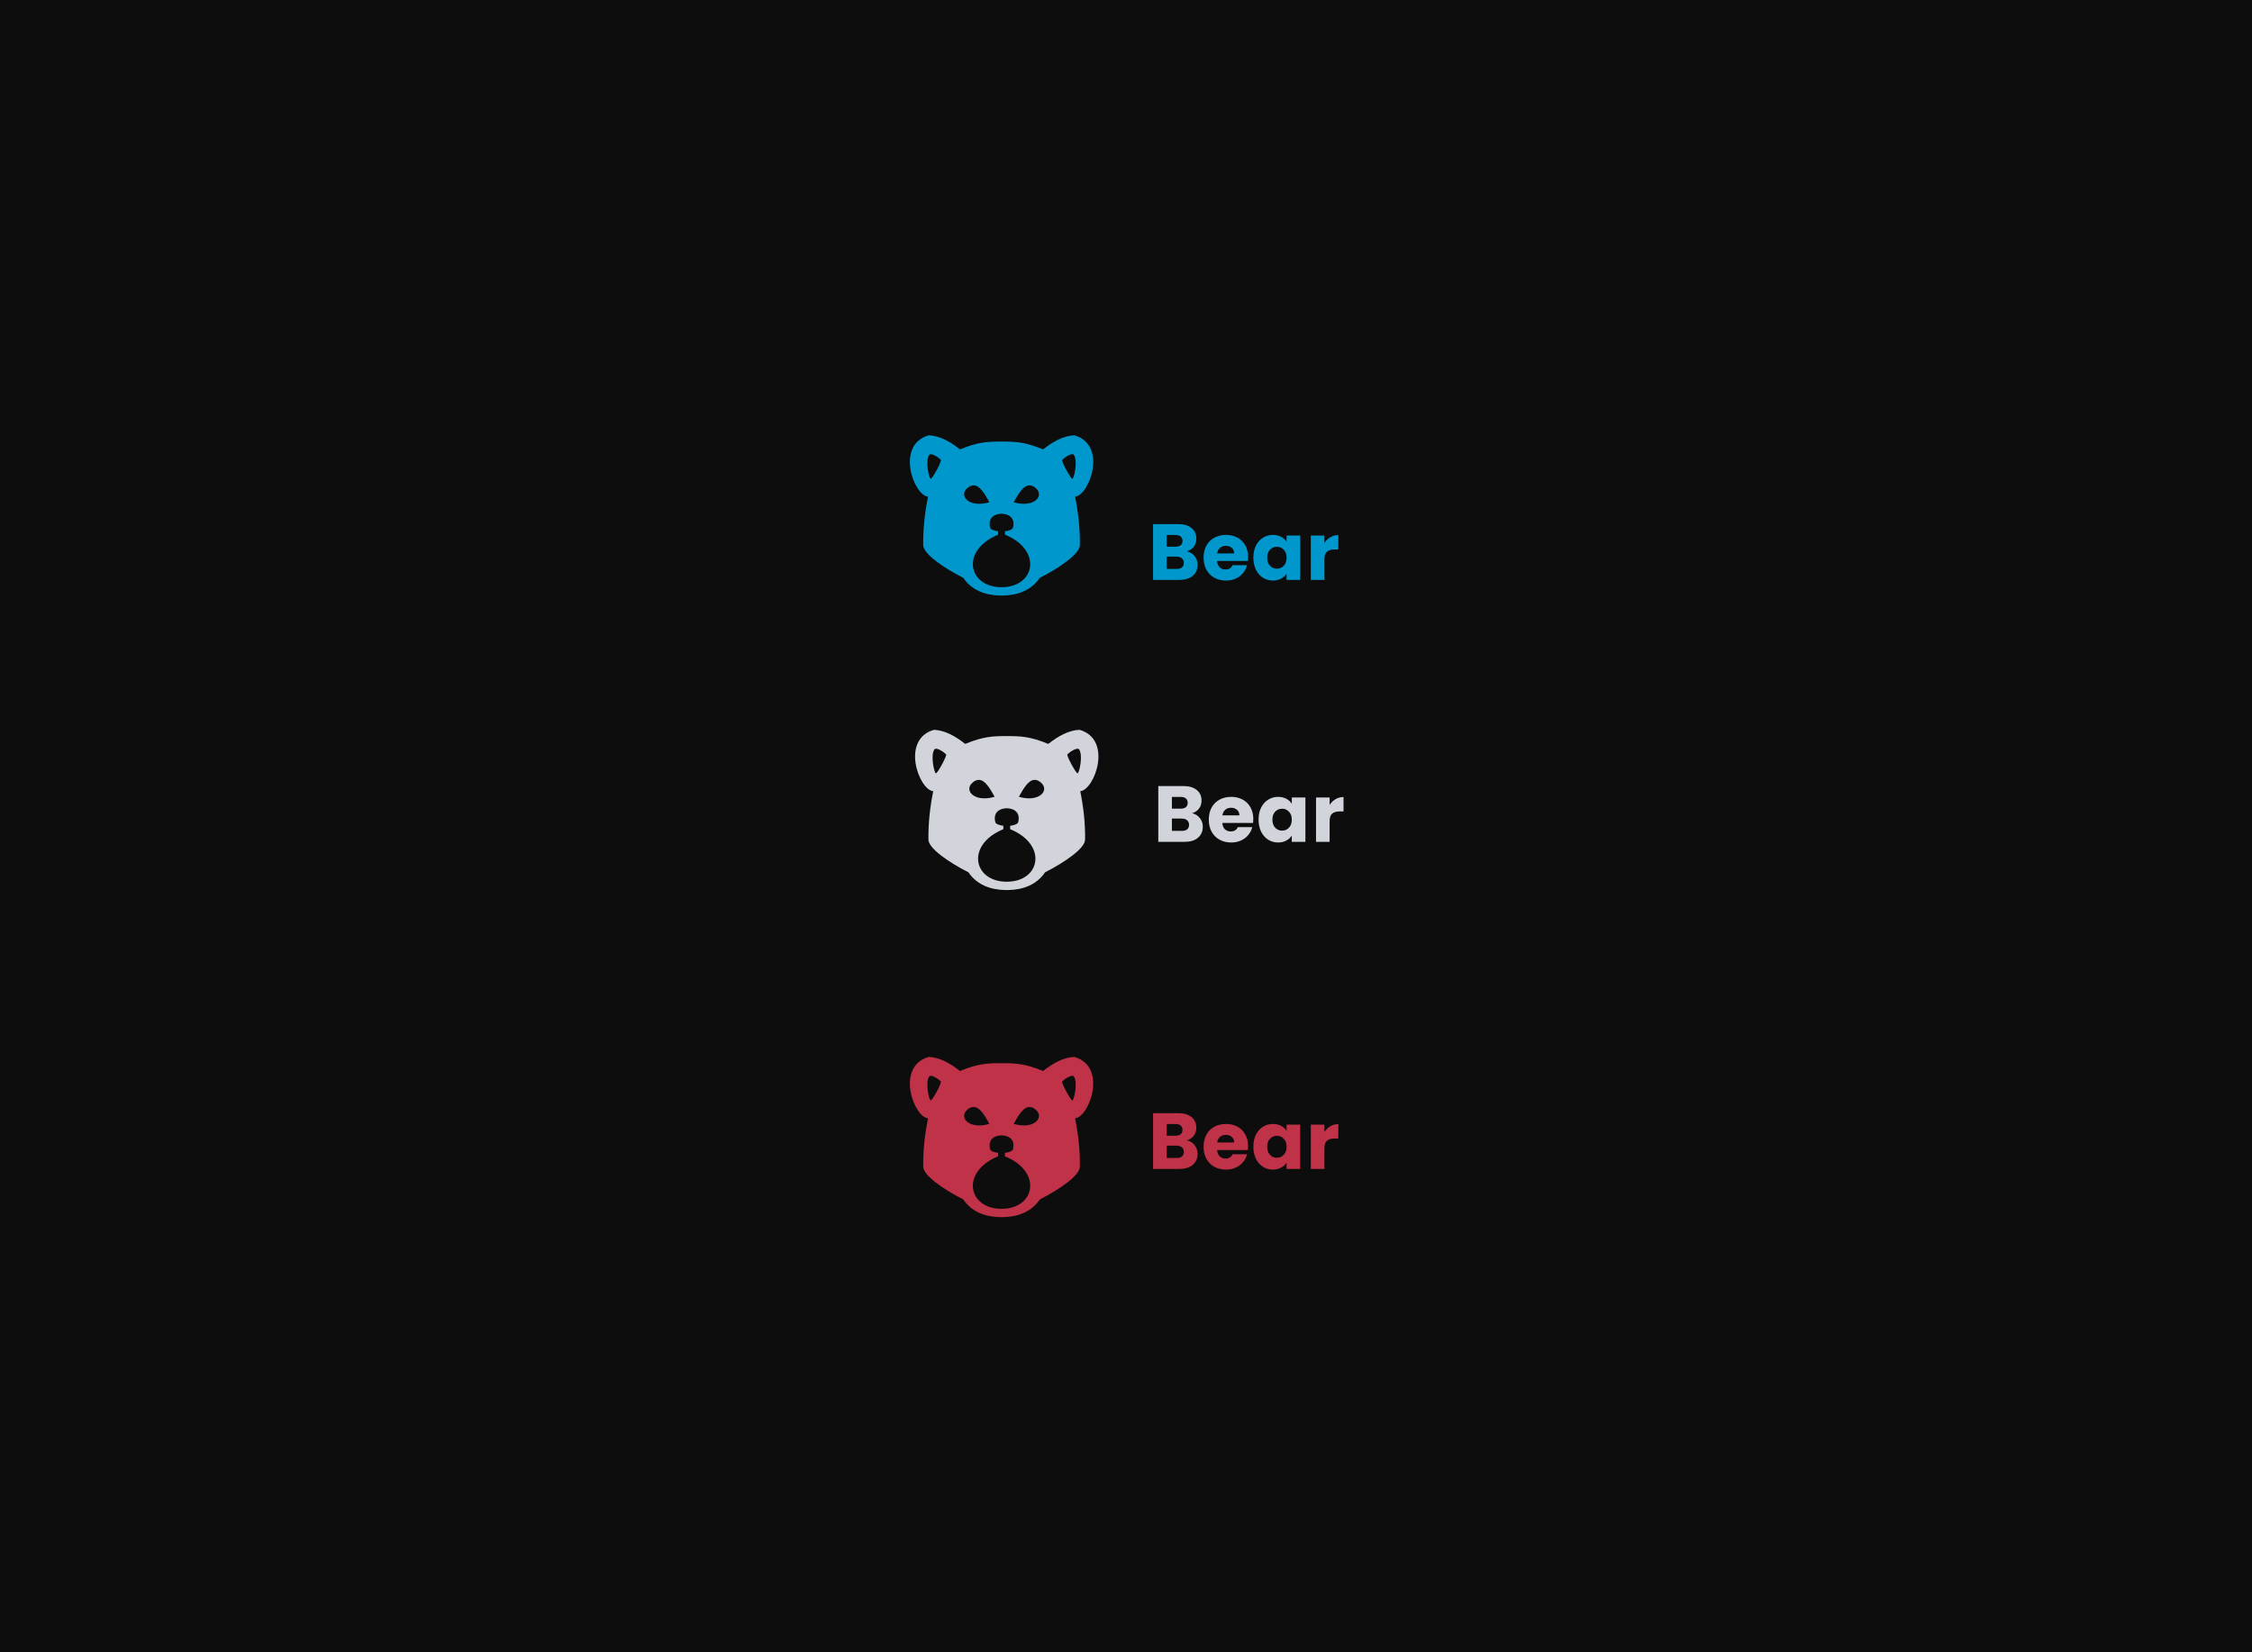 <svg width="1728" height="1268" viewBox="0 0 1728 1268" fill="none" xmlns="http://www.w3.org/2000/svg">
<rect width="1728" height="1268" fill="#0D0D0D"/>
<path d="M712.702 334.01C686.87 341.347 701.14 380.187 712.089 381.121C709.613 393.407 708.212 405.754 708.41 418.32C708.513 424.917 723.36 435.322 739.068 443.357C748.269 456.842 763.547 456.868 768.5 456.99C773.453 456.868 788.732 456.842 797.933 443.357C813.64 435.322 828.488 424.918 828.591 418.32C828.788 405.754 827.387 393.407 824.912 381.121C835.861 380.187 850.13 341.347 824.298 334.01C816.024 334.435 808.116 338.71 800.385 344.842C786.438 339.111 779.315 338.838 768.5 338.838C757.685 338.838 750.562 339.111 736.615 344.842C728.884 338.71 720.976 334.435 712.702 334.01ZM714.136 348.539C715.899 348.511 719.152 350.176 721.938 352.807C722.916 353.731 715.269 367.663 714.133 367.404C712.797 367.098 709.772 353.352 713.049 348.977C713.266 348.688 713.643 348.547 714.136 348.539ZM822.865 348.539C823.358 348.547 823.735 348.688 823.951 348.977C827.228 353.352 824.203 367.098 822.867 367.404C821.732 367.663 814.084 353.731 815.063 352.807C817.848 350.176 821.102 348.511 822.865 348.539ZM746.953 372.428C752.033 372.34 755.883 379.542 759.188 385.401C743.598 390.021 735.157 380.421 742.381 374.407C744.012 373.049 745.531 372.453 746.953 372.428V372.428ZM790.047 372.428C791.47 372.453 792.989 373.049 794.619 374.407C801.843 380.421 793.403 390.021 777.813 385.401C781.117 379.542 784.967 372.34 790.047 372.428ZM768.5 394.204C773.541 394.269 779.217 396.988 777.288 404.831C776.868 406.54 773.646 407.339 771.119 407.654V410.265C800.187 422.233 794.274 450.588 768.5 450.588C742.726 450.588 736.813 422.233 765.881 410.265V407.654C763.355 407.339 760.133 406.54 759.712 404.831C757.783 396.988 763.46 394.269 768.5 394.204Z" fill="#0098CC"/>
<path d="M910.707 423.04C913.188 423.569 915.18 424.809 916.685 426.761C918.19 428.672 918.942 430.868 918.942 433.349C918.942 436.928 917.681 439.774 915.16 441.889C912.679 443.963 909.202 445 904.729 445H884.782V402.178H904.058C908.409 402.178 911.805 403.174 914.245 405.167C916.726 407.16 917.966 409.864 917.966 413.28C917.966 415.801 917.295 417.896 915.953 419.563C914.652 421.23 912.903 422.389 910.707 423.04ZM895.213 419.502H902.045C903.753 419.502 905.054 419.136 905.949 418.404C906.884 417.631 907.352 416.513 907.352 415.049C907.352 413.585 906.884 412.467 905.949 411.694C905.054 410.921 903.753 410.535 902.045 410.535H895.213V419.502ZM902.899 436.582C904.648 436.582 905.99 436.196 906.925 435.423C907.901 434.61 908.389 433.451 908.389 431.946C908.389 430.441 907.881 429.262 906.864 428.408C905.888 427.554 904.526 427.127 902.777 427.127H895.213V436.582H902.899ZM957.688 427.432C957.688 428.408 957.627 429.425 957.505 430.482H933.898C934.061 432.597 934.732 434.223 935.911 435.362C937.131 436.46 938.615 437.009 940.364 437.009C942.967 437.009 944.776 435.911 945.793 433.715H956.895C956.326 435.952 955.289 437.965 953.784 439.754C952.32 441.543 950.47 442.946 948.233 443.963C945.996 444.98 943.495 445.488 940.73 445.488C937.395 445.488 934.427 444.776 931.824 443.353C929.221 441.93 927.188 439.896 925.724 437.253C924.26 434.61 923.528 431.519 923.528 427.981C923.528 424.443 924.24 421.352 925.663 418.709C927.127 416.066 929.16 414.032 931.763 412.609C934.366 411.186 937.355 410.474 940.73 410.474C944.024 410.474 946.952 411.165 949.514 412.548C952.076 413.931 954.069 415.903 955.492 418.465C956.956 421.027 957.688 424.016 957.688 427.432ZM947.013 424.687C947.013 422.898 946.403 421.474 945.183 420.417C943.963 419.36 942.438 418.831 940.608 418.831C938.859 418.831 937.375 419.339 936.155 420.356C934.976 421.373 934.244 422.816 933.959 424.687H947.013ZM961.727 427.92C961.727 424.423 962.377 421.352 963.679 418.709C965.021 416.066 966.83 414.032 969.108 412.609C971.385 411.186 973.927 410.474 976.733 410.474C979.132 410.474 981.226 410.962 983.016 411.938C984.846 412.914 986.249 414.195 987.225 415.781V410.962H997.656V445H987.225V440.181C986.208 441.767 984.785 443.048 982.955 444.024C981.165 445 979.071 445.488 976.672 445.488C973.906 445.488 971.385 444.776 969.108 443.353C966.83 441.889 965.021 439.835 963.679 437.192C962.377 434.508 961.727 431.417 961.727 427.92ZM987.225 427.981C987.225 425.378 986.493 423.325 985.029 421.82C983.605 420.315 981.857 419.563 979.783 419.563C977.709 419.563 975.94 420.315 974.476 421.82C973.052 423.284 972.341 425.317 972.341 427.92C972.341 430.523 973.052 432.597 974.476 434.142C975.94 435.647 977.709 436.399 979.783 436.399C981.857 436.399 983.605 435.647 985.029 434.142C986.493 432.637 987.225 430.584 987.225 427.981ZM1016.24 416.635C1017.46 414.764 1018.99 413.3 1020.82 412.243C1022.65 411.145 1024.68 410.596 1026.92 410.596V421.637H1024.05C1021.45 421.637 1019.5 422.206 1018.2 423.345C1016.89 424.443 1016.24 426.395 1016.24 429.201V445H1005.81V410.962H1016.24V416.635Z" fill="#0098CC"/>
<path d="M716.702 560.01C690.87 567.347 705.14 606.187 716.089 607.121C713.613 619.407 712.212 631.754 712.41 644.32C712.513 650.917 727.36 661.322 743.068 669.357C752.269 682.842 767.547 682.868 772.5 682.99C777.453 682.868 792.732 682.842 801.933 669.357C817.64 661.322 832.488 650.918 832.591 644.32C832.788 631.754 831.387 619.407 828.912 607.121C839.861 606.187 854.13 567.347 828.298 560.01C820.024 560.435 812.116 564.71 804.385 570.842C790.438 565.111 783.315 564.838 772.5 564.838C761.685 564.838 754.562 565.111 740.615 570.842C732.884 564.71 724.976 560.435 716.702 560.01ZM718.136 574.539C719.899 574.511 723.152 576.176 725.938 578.807C726.916 579.731 719.269 593.663 718.133 593.404C716.797 593.098 713.772 579.352 717.049 574.977C717.266 574.688 717.643 574.547 718.136 574.539ZM826.865 574.539C827.358 574.547 827.735 574.688 827.951 574.977C831.228 579.352 828.203 593.098 826.867 593.404C825.732 593.663 818.084 579.731 819.063 578.807C821.848 576.176 825.102 574.511 826.865 574.539ZM750.953 598.428C756.033 598.34 759.883 605.542 763.188 611.401C747.598 616.021 739.157 606.421 746.381 600.407C748.012 599.049 749.531 598.453 750.953 598.428V598.428ZM794.047 598.428C795.47 598.453 796.989 599.049 798.619 600.407C805.843 606.421 797.403 616.021 781.813 611.401C785.117 605.542 788.967 598.34 794.047 598.428ZM772.5 620.204C777.541 620.269 783.217 622.988 781.288 630.831C780.868 632.54 777.646 633.339 775.119 633.654V636.265C804.187 648.233 798.274 676.588 772.5 676.588C746.726 676.588 740.813 648.233 769.881 636.265V633.654C767.355 633.339 764.133 632.54 763.712 630.831C761.783 622.988 767.46 620.269 772.5 620.204Z" fill="#D1D5DB"/>
<path d="M914.707 624.04C917.188 624.569 919.18 625.809 920.685 627.761C922.19 629.672 922.942 631.868 922.942 634.349C922.942 637.928 921.681 640.774 919.16 642.889C916.679 644.963 913.202 646 908.729 646H888.782V603.178H908.058C912.409 603.178 915.805 604.174 918.245 606.167C920.726 608.16 921.966 610.864 921.966 614.28C921.966 616.801 921.295 618.896 919.953 620.563C918.652 622.23 916.903 623.389 914.707 624.04ZM899.213 620.502H906.045C907.753 620.502 909.054 620.136 909.949 619.404C910.884 618.631 911.352 617.513 911.352 616.049C911.352 614.585 910.884 613.467 909.949 612.694C909.054 611.921 907.753 611.535 906.045 611.535H899.213V620.502ZM906.899 637.582C908.648 637.582 909.99 637.196 910.925 636.423C911.901 635.61 912.389 634.451 912.389 632.946C912.389 631.441 911.881 630.262 910.864 629.408C909.888 628.554 908.526 628.127 906.777 628.127H899.213V637.582H906.899ZM961.688 628.432C961.688 629.408 961.627 630.425 961.505 631.482H937.898C938.061 633.597 938.732 635.223 939.911 636.362C941.131 637.46 942.615 638.009 944.364 638.009C946.967 638.009 948.776 636.911 949.793 634.715H960.895C960.326 636.952 959.289 638.965 957.784 640.754C956.32 642.543 954.47 643.946 952.233 644.963C949.996 645.98 947.495 646.488 944.73 646.488C941.395 646.488 938.427 645.776 935.824 644.353C933.221 642.93 931.188 640.896 929.724 638.253C928.26 635.61 927.528 632.519 927.528 628.981C927.528 625.443 928.24 622.352 929.663 619.709C931.127 617.066 933.16 615.032 935.763 613.609C938.366 612.186 941.355 611.474 944.73 611.474C948.024 611.474 950.952 612.165 953.514 613.548C956.076 614.931 958.069 616.903 959.492 619.465C960.956 622.027 961.688 625.016 961.688 628.432ZM951.013 625.687C951.013 623.898 950.403 622.474 949.183 621.417C947.963 620.36 946.438 619.831 944.608 619.831C942.859 619.831 941.375 620.339 940.155 621.356C938.976 622.373 938.244 623.816 937.959 625.687H951.013ZM965.727 628.92C965.727 625.423 966.377 622.352 967.679 619.709C969.021 617.066 970.83 615.032 973.108 613.609C975.385 612.186 977.927 611.474 980.733 611.474C983.132 611.474 985.226 611.962 987.016 612.938C988.846 613.914 990.249 615.195 991.225 616.781V611.962H1001.66V646H991.225V641.181C990.208 642.767 988.785 644.048 986.955 645.024C985.165 646 983.071 646.488 980.672 646.488C977.906 646.488 975.385 645.776 973.108 644.353C970.83 642.889 969.021 640.835 967.679 638.192C966.377 635.508 965.727 632.417 965.727 628.92ZM991.225 628.981C991.225 626.378 990.493 624.325 989.029 622.82C987.605 621.315 985.857 620.563 983.783 620.563C981.709 620.563 979.94 621.315 978.476 622.82C977.052 624.284 976.341 626.317 976.341 628.92C976.341 631.523 977.052 633.597 978.476 635.142C979.94 636.647 981.709 637.399 983.783 637.399C985.857 637.399 987.605 636.647 989.029 635.142C990.493 633.637 991.225 631.584 991.225 628.981ZM1020.24 617.635C1021.46 615.764 1022.99 614.3 1024.82 613.243C1026.65 612.145 1028.68 611.596 1030.92 611.596V622.637H1028.05C1025.45 622.637 1023.5 623.206 1022.2 624.345C1020.89 625.443 1020.24 627.395 1020.24 630.201V646H1009.81V611.962H1020.24V617.635Z" fill="#D1D5DB"/>
<path d="M712.702 811.01C686.87 818.347 701.14 857.187 712.089 858.121C709.613 870.407 708.212 882.754 708.41 895.32C708.513 901.917 723.36 912.322 739.068 920.357C748.269 933.842 763.547 933.868 768.5 933.99C773.453 933.868 788.732 933.842 797.933 920.357C813.64 912.322 828.488 901.918 828.591 895.32C828.788 882.754 827.387 870.407 824.912 858.121C835.861 857.187 850.13 818.347 824.298 811.01C816.024 811.435 808.116 815.71 800.385 821.842C786.438 816.111 779.315 815.838 768.5 815.838C757.685 815.838 750.562 816.111 736.615 821.842C728.884 815.71 720.976 811.435 712.702 811.01ZM714.136 825.539C715.899 825.511 719.152 827.176 721.938 829.807C722.916 830.731 715.269 844.663 714.133 844.404C712.797 844.098 709.772 830.352 713.049 825.977C713.266 825.688 713.643 825.547 714.136 825.539ZM822.865 825.539C823.358 825.547 823.735 825.688 823.951 825.977C827.228 830.352 824.203 844.098 822.867 844.404C821.732 844.663 814.084 830.731 815.063 829.807C817.848 827.176 821.102 825.511 822.865 825.539ZM746.953 849.428C752.033 849.34 755.883 856.542 759.188 862.401C743.598 867.021 735.157 857.421 742.381 851.407C744.012 850.049 745.531 849.453 746.953 849.428V849.428ZM790.047 849.428C791.47 849.453 792.989 850.049 794.619 851.407C801.843 857.421 793.403 867.021 777.813 862.401C781.117 856.542 784.967 849.34 790.047 849.428ZM768.5 871.204C773.541 871.269 779.217 873.988 777.288 881.831C776.868 883.54 773.646 884.339 771.119 884.654V887.265C800.187 899.233 794.274 927.588 768.5 927.588C742.726 927.588 736.813 899.233 765.881 887.265V884.654C763.355 884.339 760.133 883.54 759.712 881.831C757.783 873.988 763.46 871.269 768.5 871.204Z" fill="#C03247"/>
<path d="M910.707 875.04C913.188 875.569 915.18 876.809 916.685 878.761C918.19 880.672 918.942 882.868 918.942 885.349C918.942 888.928 917.681 891.774 915.16 893.889C912.679 895.963 909.202 897 904.729 897H884.782V854.178H904.058C908.409 854.178 911.805 855.174 914.245 857.167C916.726 859.16 917.966 861.864 917.966 865.28C917.966 867.801 917.295 869.896 915.953 871.563C914.652 873.23 912.903 874.389 910.707 875.04ZM895.213 871.502H902.045C903.753 871.502 905.054 871.136 905.949 870.404C906.884 869.631 907.352 868.513 907.352 867.049C907.352 865.585 906.884 864.467 905.949 863.694C905.054 862.921 903.753 862.535 902.045 862.535H895.213V871.502ZM902.899 888.582C904.648 888.582 905.99 888.196 906.925 887.423C907.901 886.61 908.389 885.451 908.389 883.946C908.389 882.441 907.881 881.262 906.864 880.408C905.888 879.554 904.526 879.127 902.777 879.127H895.213V888.582H902.899ZM957.688 879.432C957.688 880.408 957.627 881.425 957.505 882.482H933.898C934.061 884.597 934.732 886.223 935.911 887.362C937.131 888.46 938.615 889.009 940.364 889.009C942.967 889.009 944.776 887.911 945.793 885.715H956.895C956.326 887.952 955.289 889.965 953.784 891.754C952.32 893.543 950.47 894.946 948.233 895.963C945.996 896.98 943.495 897.488 940.73 897.488C937.395 897.488 934.427 896.776 931.824 895.353C929.221 893.93 927.188 891.896 925.724 889.253C924.26 886.61 923.528 883.519 923.528 879.981C923.528 876.443 924.24 873.352 925.663 870.709C927.127 868.066 929.16 866.032 931.763 864.609C934.366 863.186 937.355 862.474 940.73 862.474C944.024 862.474 946.952 863.165 949.514 864.548C952.076 865.931 954.069 867.903 955.492 870.465C956.956 873.027 957.688 876.016 957.688 879.432ZM947.013 876.687C947.013 874.898 946.403 873.474 945.183 872.417C943.963 871.36 942.438 870.831 940.608 870.831C938.859 870.831 937.375 871.339 936.155 872.356C934.976 873.373 934.244 874.816 933.959 876.687H947.013ZM961.727 879.92C961.727 876.423 962.377 873.352 963.679 870.709C965.021 868.066 966.83 866.032 969.108 864.609C971.385 863.186 973.927 862.474 976.733 862.474C979.132 862.474 981.226 862.962 983.016 863.938C984.846 864.914 986.249 866.195 987.225 867.781V862.962H997.656V897H987.225V892.181C986.208 893.767 984.785 895.048 982.955 896.024C981.165 897 979.071 897.488 976.672 897.488C973.906 897.488 971.385 896.776 969.108 895.353C966.83 893.889 965.021 891.835 963.679 889.192C962.377 886.508 961.727 883.417 961.727 879.92ZM987.225 879.981C987.225 877.378 986.493 875.325 985.029 873.82C983.605 872.315 981.857 871.563 979.783 871.563C977.709 871.563 975.94 872.315 974.476 873.82C973.052 875.284 972.341 877.317 972.341 879.92C972.341 882.523 973.052 884.597 974.476 886.142C975.94 887.647 977.709 888.399 979.783 888.399C981.857 888.399 983.605 887.647 985.029 886.142C986.493 884.637 987.225 882.584 987.225 879.981ZM1016.24 868.635C1017.46 866.764 1018.99 865.3 1020.82 864.243C1022.65 863.145 1024.68 862.596 1026.92 862.596V873.637H1024.05C1021.45 873.637 1019.5 874.206 1018.2 875.345C1016.89 876.443 1016.24 878.395 1016.24 881.201V897H1005.81V862.962H1016.24V868.635Z" fill="#C03247"/>
</svg>
